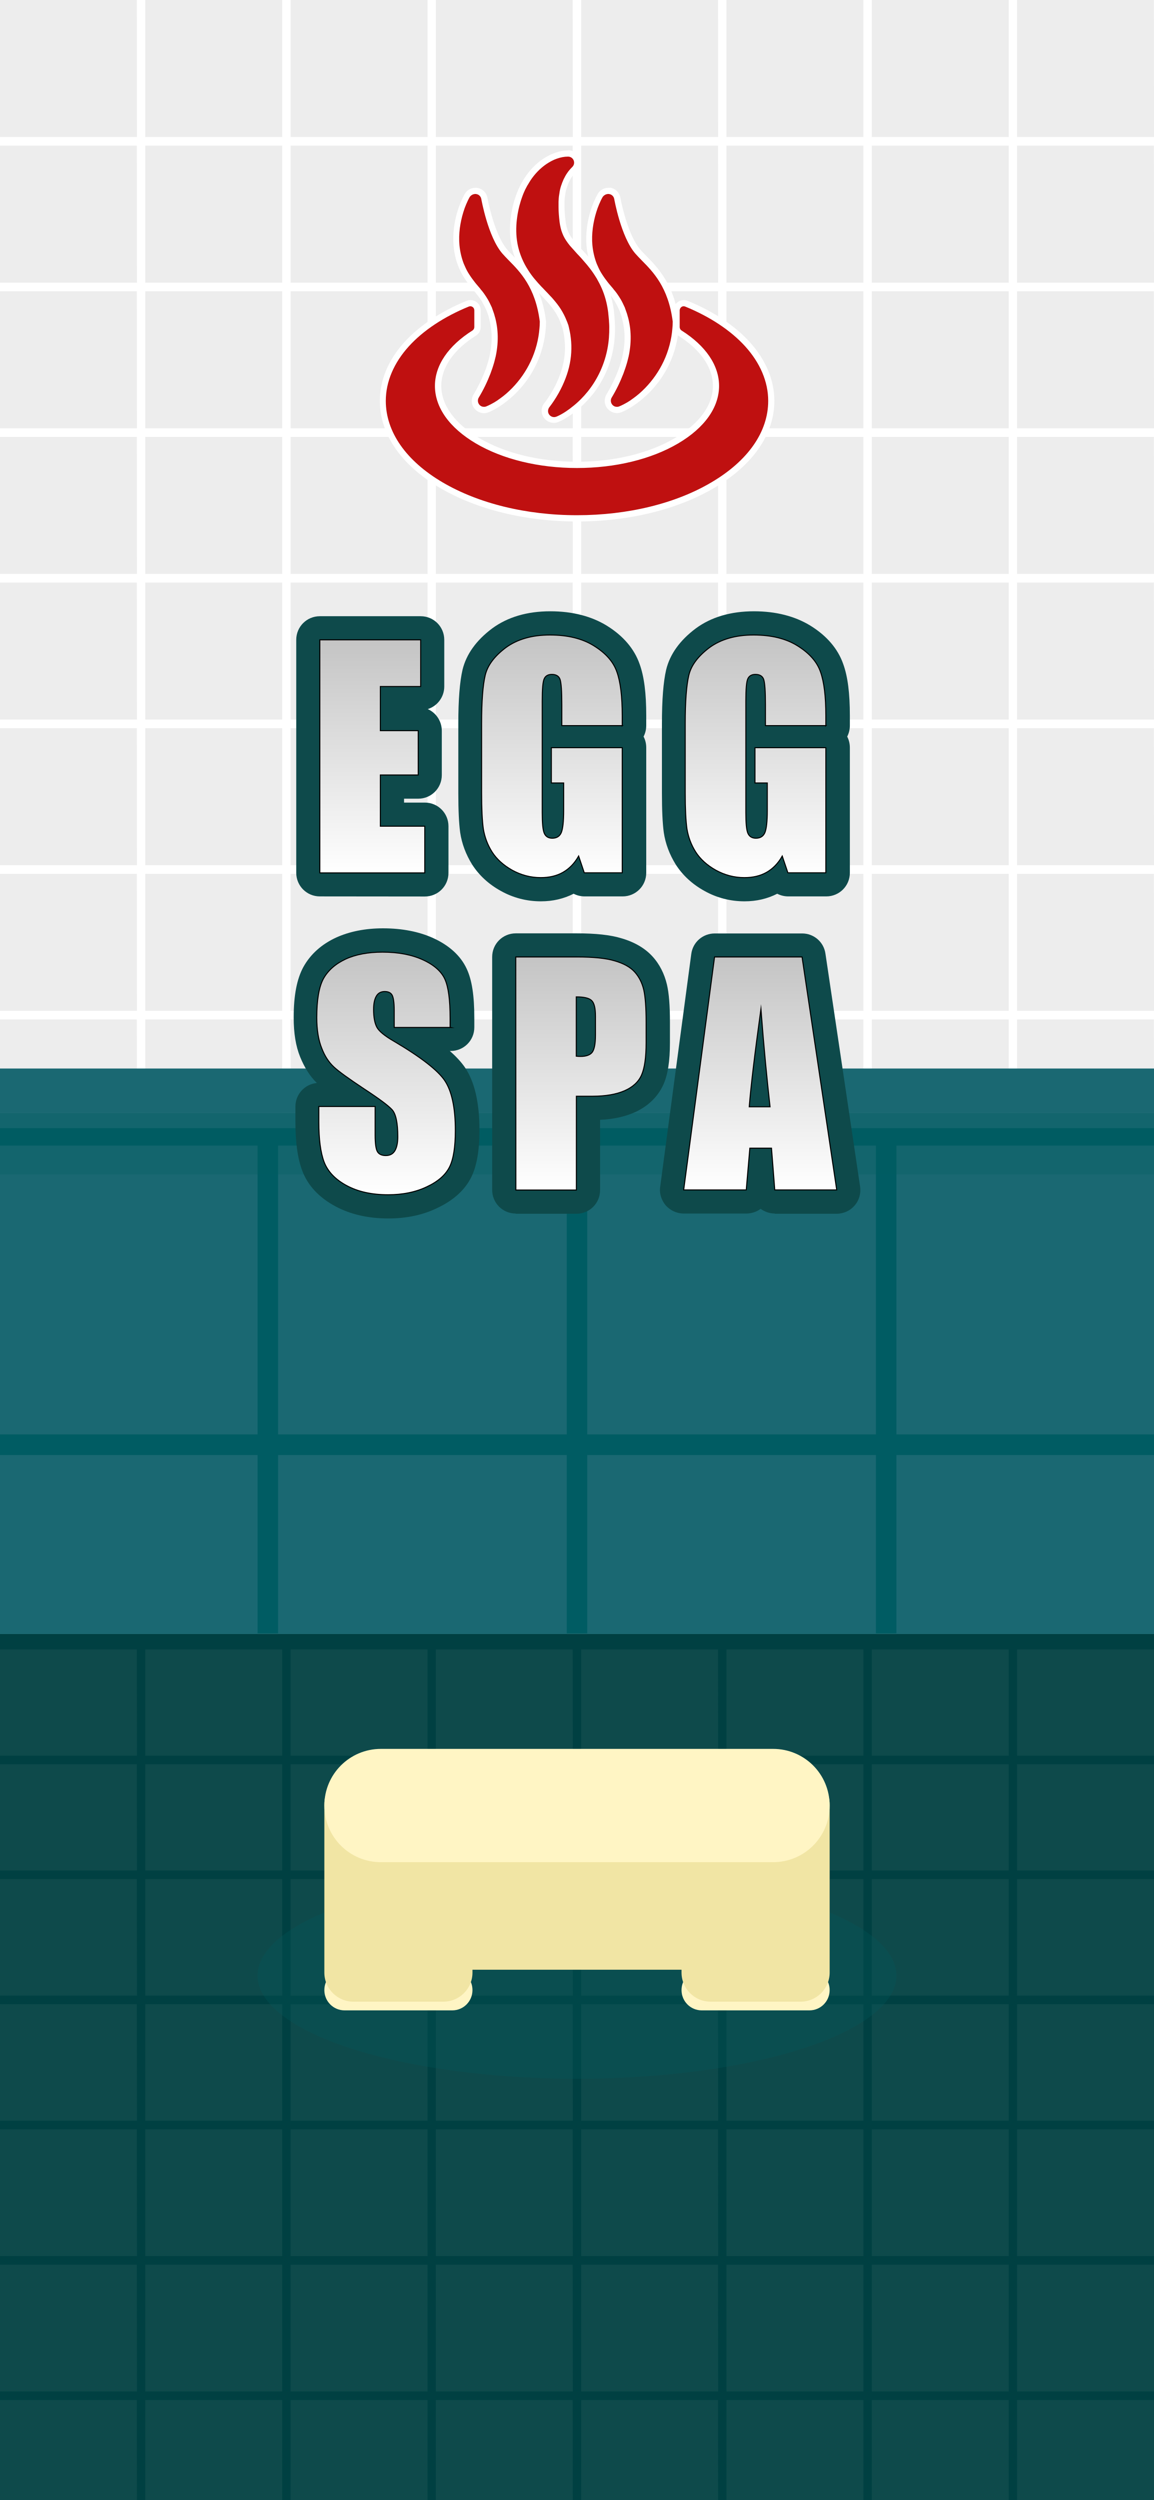 <?xml version="1.0" encoding="utf-8"?>
<!-- Generator: Adobe Illustrator 23.1.0, SVG Export Plug-In . SVG Version: 6.00 Build 0)  -->
<svg version="1.1" id="Layer_1" xmlns="http://www.w3.org/2000/svg" xmlns:xlink="http://www.w3.org/1999/xlink" x="0px" y="0px"
	 viewBox="0 0 1125 2436" style="enable-background:new 0 0 1125 2436;" xml:space="preserve">
<style type="text/css">
	.st0{fill:#FFFFFF;}
	.st1{fill:#EDEDED;}
	.st2{fill:#005C63;}
	.st3{fill:#1A6872;}
	.st4{fill:#004042;}
	.st5{opacity:0.25;fill:#005C63;enable-background:new    ;}
	.st6{fill:#0E4A4B;}
	.st7{fill:#BF1010;}
	.st8{fill:url(#SVGID_1_);stroke:#000000;stroke-miterlimit:10;}
	.st9{fill:url(#SVGID_2_);stroke:#000000;stroke-miterlimit:10;}
	.st10{fill:url(#SVGID_3_);stroke:#000000;stroke-miterlimit:10;}
	.st11{fill:url(#SVGID_4_);stroke:#000000;stroke-miterlimit:10;}
	.st12{fill:url(#SVGID_5_);stroke:#000000;stroke-miterlimit:10;}
	.st13{fill:url(#SVGID_6_);stroke:#000000;stroke-miterlimit:10;}
	.st14{fill:#FFF5C4;}
	.st15{fill-rule:evenodd;clip-rule:evenodd;fill:#F1E5A4;}
</style>
<rect x="-13.7" y="-29.6" class="st0" width="1153.1" height="2495.2"/>
<g>
	<g>
		<path class="st1" d="M133.4,0H0v133.5h133.5L133.4,0L133.4,0z"/>
		<path class="st1" d="M275.1,0H141.6v133.5h133.5V0z"/>
		<path class="st1" d="M416.8,0H283.3v133.5h133.5V0z"/>
		<path class="st1" d="M558.3,0H424.9v133.5h133.5L558.3,0L558.3,0z"/>
		<path class="st1" d="M700,0H566.6v133.5h133.5L700,0L700,0z"/>
		<path class="st1" d="M841.7,0H708.2v133.5h133.5V0z"/>
		<path class="st1" d="M983.4,0H849.9v133.5h133.5V0z"/>
		<path class="st1" d="M1124.9,0H991.5v133.5H1125L1124.9,0L1124.9,0z"/>
	</g>
	<g>
		<path class="st1" d="M133.4,141.9H0v133.5h133.5L133.4,141.9L133.4,141.9z"/>
		<path class="st1" d="M275.1,141.9H141.6v133.5h133.5V141.9z"/>
		<path class="st1" d="M416.8,141.9H283.3v133.5h133.5V141.9z"/>
		<path class="st1" d="M558.3,141.9H424.9v133.5h133.5L558.3,141.9L558.3,141.9z"/>
		<path class="st1" d="M700,141.9H566.6v133.5h133.5L700,141.9L700,141.9z"/>
		<path class="st1" d="M841.7,141.9H708.2v133.5h133.5V141.9z"/>
		<path class="st1" d="M983.4,141.9H849.9v133.5h133.5V141.9z"/>
		<path class="st1" d="M1124.9,141.9H991.5v133.5H1125L1124.9,141.9L1124.9,141.9z"/>
	</g>
	<g>
		<path class="st1" d="M133.4,283.8H0v133.5h133.5L133.4,283.8L133.4,283.8z"/>
		<path class="st1" d="M275.1,283.8H141.6v133.5h133.5V283.8z"/>
		<path class="st1" d="M416.8,283.8H283.3v133.5h133.5V283.8z"/>
		<path class="st1" d="M558.3,283.8H424.9v133.5h133.5L558.3,283.8L558.3,283.8z"/>
		<path class="st1" d="M700,283.8H566.6v133.5h133.5L700,283.8L700,283.8z"/>
		<path class="st1" d="M841.7,283.8H708.2v133.5h133.5V283.8z"/>
		<path class="st1" d="M983.4,283.8H849.9v133.5h133.5V283.8z"/>
		<path class="st1" d="M1124.9,283.8H991.5v133.5H1125L1124.9,283.8L1124.9,283.8z"/>
	</g>
	<g>
		<path class="st1" d="M133.4,425.7H0v133.5h133.5L133.4,425.7L133.4,425.7z"/>
		<path class="st1" d="M275.1,425.7H141.6v133.5h133.5V425.7z"/>
		<path class="st1" d="M416.8,425.7H283.3v133.5h133.5V425.7z"/>
		<path class="st1" d="M558.3,425.7H424.9v133.5h133.5L558.3,425.7L558.3,425.7z"/>
		<path class="st1" d="M700,425.7H566.6v133.5h133.5L700,425.7L700,425.7z"/>
		<path class="st1" d="M841.7,425.7H708.2v133.5h133.5V425.7z"/>
		<path class="st1" d="M983.4,425.7H849.9v133.5h133.5V425.7z"/>
		<path class="st1" d="M1124.9,425.7H991.5v133.5H1125L1124.9,425.7L1124.9,425.7z"/>
	</g>
	<g>
		<path class="st1" d="M133.4,567.6H0v133.5h133.5L133.4,567.6L133.4,567.6z"/>
		<path class="st1" d="M275.1,567.6H141.6v133.5h133.5V567.6z"/>
		<path class="st1" d="M416.8,567.6H283.3v133.5h133.5V567.6z"/>
		<path class="st1" d="M558.3,567.6H424.9v133.5h133.5L558.3,567.6L558.3,567.6z"/>
		<path class="st1" d="M700,567.6H566.6v133.5h133.5L700,567.6L700,567.6z"/>
		<path class="st1" d="M841.7,567.6H708.2v133.5h133.5V567.6z"/>
		<path class="st1" d="M983.4,567.6H849.9v133.5h133.5V567.6z"/>
		<path class="st1" d="M1124.9,567.6H991.5v133.5H1125L1124.9,567.6L1124.9,567.6z"/>
	</g>
	<g>
		<path class="st1" d="M133.4,709.5H0V843h133.5L133.4,709.5L133.4,709.5z"/>
		<path class="st1" d="M275.1,709.5H141.6V843h133.5V709.5z"/>
		<path class="st1" d="M416.8,709.5H283.3V843h133.5V709.5z"/>
		<path class="st1" d="M558.3,709.5H424.9V843h133.5L558.3,709.5L558.3,709.5z"/>
		<path class="st1" d="M700,709.5H566.6V843h133.5L700,709.5L700,709.5z"/>
		<path class="st1" d="M841.7,709.5H708.2V843h133.5V709.5z"/>
		<path class="st1" d="M983.4,709.5H849.9V843h133.5V709.5z"/>
		<path class="st1" d="M1124.9,709.5H991.5V843H1125L1124.9,709.5L1124.9,709.5z"/>
	</g>
	<g>
		<path class="st1" d="M133.4,851.4H0v133.5h133.5L133.4,851.4L133.4,851.4z"/>
		<path class="st1" d="M275.1,851.4H141.6v133.5h133.5V851.4z"/>
		<path class="st1" d="M416.8,851.4H283.3v133.5h133.5V851.4z"/>
		<path class="st1" d="M558.3,851.4H424.9v133.5h133.5L558.3,851.4L558.3,851.4z"/>
		<path class="st1" d="M700,851.4H566.6v133.5h133.5L700,851.4L700,851.4z"/>
		<path class="st1" d="M841.7,851.4H708.2v133.5h133.5V851.4z"/>
		<path class="st1" d="M983.4,851.4H849.9v133.5h133.5V851.4z"/>
		<path class="st1" d="M1124.9,851.4H991.5v133.5H1125L1124.9,851.4L1124.9,851.4z"/>
	</g>
	<g>
		<path class="st1" d="M133.4,993.3H0v133.5h133.5L133.4,993.3L133.4,993.3z"/>
		<path class="st1" d="M275.1,993.3H141.6v133.5h133.5V993.3z"/>
		<path class="st1" d="M416.8,993.3H283.3v133.5h133.5V993.3z"/>
		<path class="st1" d="M558.3,993.3H424.9v133.5h133.5L558.3,993.3L558.3,993.3z"/>
		<path class="st1" d="M700,993.3H566.6v133.5h133.5L700,993.3L700,993.3z"/>
		<path class="st1" d="M841.7,993.3H708.2v133.5h133.5V993.3z"/>
		<path class="st1" d="M983.4,993.3H849.9v133.5h133.5V993.3z"/>
		<path class="st1" d="M1124.9,993.3H991.5v133.5H1125L1124.9,993.3L1124.9,993.3z"/>
	</g>
</g>
<g>
	<path class="st2" d="M1125.7,1084.2H-0.7V1592h1126.4L1125.7,1084.2L1125.7,1084.2z"/>
	<path class="st3" d="M1125.7,1041.1H-0.7v43.1h1126.4L1125.7,1041.1L1125.7,1041.1z"/>
	<path class="st3" d="M1125.7,1084.2H-0.7v15h1126.4L1125.7,1084.2L1125.7,1084.2z"/>
	<path class="st4" d="M1125.7,1592H-0.7v863.5h1126.4L1125.7,1592L1125.7,1592z"/>
	<path class="st3" d="M251.1,1116.2H-0.7v281.4h251.8V1116.2z"/>
	<path class="st3" d="M552.5,1116.2H271.1v281.4h281.4V1116.2z"/>
	<path class="st3" d="M853.9,1116.2H572.5v281.4h281.4V1116.2z"/>
	<path class="st3" d="M1125.7,1116.2H873.9v281.4h251.8L1125.7,1116.2L1125.7,1116.2z"/>
	<path class="st3" d="M251.1,1417.7H-0.7V1592h251.8V1417.7z"/>
	<path class="st3" d="M552.5,1417.7H271.1V1592h281.4V1417.7z"/>
	<path class="st3" d="M853.9,1417.7H572.5V1592h281.4V1417.7z"/>
	<path class="st3" d="M1125.7,1417.7H873.9V1592h251.8L1125.7,1417.7L1125.7,1417.7z"/>
	<path class="st5" d="M1125.7,1084.2H-0.7v60.1h1126.4L1125.7,1084.2L1125.7,1084.2z"/>
</g>
<g>
	<g>
		<path class="st6" d="M133.4,1607.1H0v103.5h133.5L133.4,1607.1L133.4,1607.1z"/>
		<path class="st6" d="M275.1,1607.1H141.6v103.5h133.5V1607.1z"/>
		<path class="st6" d="M416.8,1607.1H283.3v103.5h133.5V1607.1z"/>
		<path class="st6" d="M558.3,1607.1H424.9v103.5h133.5L558.3,1607.1L558.3,1607.1z"/>
		<path class="st6" d="M700,1607.1H566.6v103.5h133.5L700,1607.1L700,1607.1z"/>
		<path class="st6" d="M841.7,1607.1H708.2v103.5h133.5V1607.1z"/>
		<path class="st6" d="M983.4,1607.1H849.9v103.5h133.5V1607.1z"/>
		<path class="st6" d="M1124.9,1607.1H991.5v103.5H1125L1124.9,1607.1L1124.9,1607.1z"/>
	</g>
	<g>
		<path class="st6" d="M133.4,1719H0v103.5h133.5L133.4,1719L133.4,1719z"/>
		<path class="st6" d="M275.1,1719H141.6v103.5h133.5V1719z"/>
		<path class="st6" d="M416.8,1719H283.3v103.5h133.5V1719z"/>
		<path class="st6" d="M558.3,1719H424.9v103.5h133.5L558.3,1719L558.3,1719z"/>
		<path class="st6" d="M700,1719H566.6v103.5h133.5L700,1719L700,1719z"/>
		<path class="st6" d="M841.7,1719H708.2v103.5h133.5V1719z"/>
		<path class="st6" d="M983.4,1719H849.9v103.5h133.5V1719z"/>
		<path class="st6" d="M1124.9,1719H991.5v103.5H1125L1124.9,1719L1124.9,1719z"/>
	</g>
	<g>
		<path class="st6" d="M133.4,1830.9H0v113.5h133.5L133.4,1830.9L133.4,1830.9z"/>
		<path class="st6" d="M275.1,1830.9H141.6v113.5h133.5V1830.9z"/>
		<path class="st6" d="M416.8,1830.9H283.3v113.5h133.5V1830.9z"/>
		<path class="st6" d="M558.3,1830.9H424.9v113.5h133.5L558.3,1830.9L558.3,1830.9z"/>
		<path class="st6" d="M700,1830.9H566.6v113.5h133.5L700,1830.9L700,1830.9z"/>
		<path class="st6" d="M841.7,1830.9H708.2v113.5h133.5V1830.9z"/>
		<path class="st6" d="M983.4,1830.9H849.9v113.5h133.5V1830.9z"/>
		<path class="st6" d="M1124.9,1830.9H991.5v113.5H1125L1124.9,1830.9L1124.9,1830.9z"/>
	</g>
	<g>
		<path class="st6" d="M133.4,1952.8H0v113.5h133.5L133.4,1952.8L133.4,1952.8z"/>
		<path class="st6" d="M275.1,1952.8H141.6v113.5h133.5V1952.8z"/>
		<path class="st6" d="M416.8,1952.8H283.3v113.5h133.5V1952.8z"/>
		<path class="st6" d="M558.3,1952.8H424.9v113.5h133.5L558.3,1952.8L558.3,1952.8z"/>
		<path class="st6" d="M700,1952.8H566.6v113.5h133.5L700,1952.8L700,1952.8z"/>
		<path class="st6" d="M841.7,1952.8H708.2v113.5h133.5V1952.8z"/>
		<path class="st6" d="M983.4,1952.8H849.9v113.5h133.5V1952.8z"/>
		<path class="st6" d="M1124.9,1952.8H991.5v113.5H1125L1124.9,1952.8L1124.9,1952.8z"/>
	</g>
	<g>
		<path class="st6" d="M133.4,2074.7H0v123.5h133.5L133.4,2074.7L133.4,2074.7z"/>
		<path class="st6" d="M275.1,2074.7H141.6v123.5h133.5V2074.7z"/>
		<path class="st6" d="M416.8,2074.7H283.3v123.5h133.5V2074.7z"/>
		<path class="st6" d="M558.3,2074.7H424.9v123.5h133.5L558.3,2074.7L558.3,2074.7z"/>
		<path class="st6" d="M700,2074.7H566.6v123.5h133.5L700,2074.7L700,2074.7z"/>
		<path class="st6" d="M841.7,2074.7H708.2v123.5h133.5V2074.7z"/>
		<path class="st6" d="M983.4,2074.7H849.9v123.5h133.5V2074.7z"/>
		<path class="st6" d="M1124.9,2074.7H991.5v123.5H1125L1124.9,2074.7L1124.9,2074.7z"/>
	</g>
	<g>
		<path class="st6" d="M133.4,2206.6H0v123.5h133.5L133.4,2206.6L133.4,2206.6z"/>
		<path class="st6" d="M275.1,2206.6H141.6v123.5h133.5V2206.6z"/>
		<path class="st6" d="M416.8,2206.6H283.3v123.5h133.5V2206.6z"/>
		<path class="st6" d="M558.3,2206.6H424.9v123.5h133.5L558.3,2206.6L558.3,2206.6z"/>
		<path class="st6" d="M700,2206.6H566.6v123.5h133.5L700,2206.6L700,2206.6z"/>
		<path class="st6" d="M841.7,2206.6H708.2v123.5h133.5V2206.6z"/>
		<path class="st6" d="M983.4,2206.6H849.9v123.5h133.5V2206.6z"/>
		<path class="st6" d="M1124.9,2206.6H991.5v123.5H1125L1124.9,2206.6L1124.9,2206.6z"/>
	</g>
	<g>
		<path class="st6" d="M133.4,2338.5H0V2472h133.5L133.4,2338.5L133.4,2338.5z"/>
		<path class="st6" d="M275.1,2338.5H141.6V2472h133.5V2338.5z"/>
		<path class="st6" d="M416.8,2338.5H283.3V2472h133.5V2338.5z"/>
		<path class="st6" d="M558.3,2338.5H424.9V2472h133.5L558.3,2338.5L558.3,2338.5z"/>
		<path class="st6" d="M700,2338.5H566.6V2472h133.5L700,2338.5L700,2338.5z"/>
		<path class="st6" d="M841.7,2338.5H708.2V2472h133.5V2338.5z"/>
		<path class="st6" d="M983.4,2338.5H849.9V2472h133.5V2338.5z"/>
		<path class="st6" d="M1124.9,2338.5H991.5V2472H1125L1124.9,2338.5L1124.9,2338.5z"/>
	</g>
	<g>
		<path class="st6" d="M133.4,2480.4L133.4,2480.4H0"/>
		<path class="st6" d="M275.1,2480.4H141.6"/>
		<path class="st6" d="M416.8,2480.4H283.3"/>
		<path class="st6" d="M558.3,2480.4L558.3,2480.4H424.9"/>
		<path class="st6" d="M700,2480.4L700,2480.4H566.6"/>
		<path class="st6" d="M841.7,2480.4H708.2"/>
		<path class="st6" d="M983.4,2480.4H849.9"/>
		<path class="st6" d="M1124.9,2480.4L1124.9,2480.4H991.5"/>
	</g>
</g>
<g>
	<g>
		<g>
			<g>
				<path class="st7" d="M562.5,505.1c-49.9,0-97-11.5-132.5-32.4c-36.6-21.6-56.8-50.7-56.8-82c0-19.4,8-38.5,23.2-55.3
					c14.3-15.7,34.8-29.4,59.5-39.5c0.8-0.3,1.7-0.5,2.6-0.5c1.4,0,2.7,0.4,3.9,1.2c1.9,1.3,3.1,3.4,3.1,5.8v16.3
					c0,2.4-1.2,4.6-3.2,5.9C439.5,338.7,427,357,427,375.9c0,19.9,13.6,38.8,38.3,53.4c25.8,15.2,60.4,23.6,97.2,23.6
					s71.3-8.4,97.2-23.6c24.7-14.6,38.3-33.5,38.3-53.4c0-18.9-12.5-37.2-35.2-51.5c-2-1.3-3.2-3.5-3.2-5.9v-16.3
					c0-2.3,1.1-4.5,3.1-5.7c1.1-0.8,2.5-1.2,3.9-1.2c0.9,0,1.8,0.2,2.6,0.5c24.6,10.1,45.2,23.7,59.5,39.5
					c15.2,16.8,23.2,35.9,23.2,55.3c0,31.3-20.2,60.4-56.8,82C659.5,493.5,612.4,505.1,562.5,505.1z"/>
				<path class="st0" d="M666.5,298.4c0.5,0,1,0.1,1.5,0.3c24.2,9.9,44.4,23.3,58.4,38.7c14.7,16.2,22.5,34.6,22.5,53.2
					c0,30.2-19.7,58.4-55.4,79.4c-35,20.7-81.6,32-131,32s-95.9-11.4-131-32c-35.7-21-55.4-49.2-55.4-79.4c0-18.6,7.8-37,22.5-53.2
					c14-15.4,34.2-28.8,58.4-38.7c0.5-0.2,1-0.3,1.5-0.3c0.8,0,1.5,0.2,2.2,0.7c1.1,0.7,1.7,2,1.7,3.3v16.3c0,1.3-0.7,2.6-1.8,3.3
					C437,336.9,424,356,424,376c0,21,14.1,40.8,39.8,56c26.3,15.5,61.4,24,98.7,24s72.4-8.5,98.7-24c25.6-15.1,39.8-35,39.8-56
					c0-20-13-39.1-36.6-54c-1.1-0.7-1.8-2-1.8-3.3v-16.3c0-1.3,0.7-2.5,1.7-3.3C665,298.6,665.7,298.4,666.5,298.4 M666.5,292.4
					c-2,0-3.9,0.6-5.5,1.7c-2.8,1.8-4.4,4.9-4.4,8.2v16.3c0,3.4,1.7,6.6,4.6,8.4c21.8,13.7,33.8,31.1,33.8,48.9
					c0,18.8-13.1,36.8-36.8,50.8c-25.4,15-59.4,23.2-95.6,23.2c-36.3,0-70.3-8.2-95.6-23.2c-23.7-14-36.8-32-36.8-50.8
					c0-17.8,12-35.2,33.8-48.9c2.9-1.8,4.6-5,4.6-8.4v-16.3c0-3.3-1.6-6.4-4.4-8.2c-1.6-1.1-3.6-1.7-5.5-1.7c-1.3,0-2.6,0.2-3.8,0.7
					c-25.1,10.3-46,24.2-60.6,40.2c-15.7,17.3-24,37.1-24,57.3c0,32.4,20.7,62.4,58.3,84.6c36,21.2,83.6,32.9,134,32.9
					c50.5,0,98.1-11.7,134-32.9c37.6-22.2,58.3-52.2,58.3-84.6c0-20.1-8.3-40-24-57.3c-14.6-16.1-35.5-30-60.6-40.2
					C669.1,292.6,667.8,292.4,666.5,292.4L666.5,292.4z"/>
			</g>
			<g>
				<g>
					<path class="st7" d="M539.9,409.3c-2.8,0-5.4-1.3-7.1-3.5c-2.5-3.2-2.5-7.7,0.1-11c3-3.8,5.8-8.1,8.8-13.4
						c2.6-4.6,4.8-9.3,6.5-13.9c3.5-9.3,5.4-18.7,5.5-27.8c0.1-4.4-0.3-8.9-1-13.5c-0.3-2-0.8-4.2-1.4-6.7v-0.2
						c-0.1-0.3-0.1-0.6-0.2-0.8l-0.3-1.3l-0.2-0.5c-0.3-1-0.7-2-1.1-3c-1.5-3.9-3.3-7.5-5.5-11c-2-3.2-4.4-6.3-7.5-9.8
						c-0.7-0.8-1.5-1.7-2.3-2.6c-1-1.1-1.8-2-2.6-2.8c-1.5-1.5-3-3.1-4.6-4.9l-1.3-1.3c-2.3-2.5-4.6-5-6.7-7.5l-0.1-0.1
						c-2-2.4-4.5-5.7-6.9-9.4c-4.7-7.2-8.2-15.6-10.1-23.8c-1.7-7.9-2.2-16.1-1.5-24.4c0.8-7.8,2.1-14.7,4.2-21.3
						c1.3-4.2,2.6-7.5,4-10.6l0.5-1.1c0.1-0.1,0.1-0.2,0.2-0.3l0.6-1.1l1.2-2.3c0.1-0.2,0.2-0.3,0.2-0.4l0.5-0.8
						c0.7-1.3,1.5-2.6,2.4-4c4.4-6.7,10.1-12.6,16.4-16.9c3.5-2.4,7.1-4.2,10.7-5.6c4.4-1.6,8.4-2.4,12.1-2.4h0.5
						c3.7,0.1,6.9,2.3,8.2,5.8c1.3,3.4,0.4,7.3-2.3,9.7c-0.7,0.7-1.5,1.5-2.2,2.4l-0.1,0.2c-0.7,0.8-1.4,1.8-2,2.7
						c-1.2,1.7-2.3,3.6-3.3,5.8c-0.9,1.8-1.6,3.8-2.3,6.1c-0.6,2-1.1,4.1-1.5,6.2v0.1c-0.4,2-0.6,4.2-0.8,6.5l-0.1,1.7v1.7
						c0,0.1,0,0.2,0,0.3c0,0.5,0,1.2,0,2c0,0.4,0,0.8,0,1.2c0,4.2,0.3,8.8,1,13.9c0.6,4.1,1.4,7.7,2.6,10.6c1.1,2.8,2.6,5.4,4.7,8.3
						l0.2,0.2c0.6,0.7,1.1,1.4,1.6,2.1c0.7,0.9,1.4,1.6,2,2.3l0.1,0.1c1.2,1.4,2.6,2.9,4.1,4.6l0.9,1c0.6,0.7,1.2,1.3,1.8,1.9
						c1.4,1.6,2.9,3.1,4.4,4.8c1,1.2,2.1,2.4,3.2,3.7l0.1,0.1c1,1.2,2.1,2.6,3.2,4.1c2,2.6,4.1,5.7,6.3,9.3l0.1,0.1
						c2.2,3.8,4,7.2,5.4,10.5c3,6.9,5.1,14.5,6.2,22.4c0.1,0.8,0.2,1.6,0.3,2.4v0.4c0.1,0.9,0.2,1.9,0.3,2.9c0,0.8,0.1,1.5,0.2,2.2
						c0.1,0.9,0.2,1.9,0.2,2.8c0.3,3.3,0.3,6.8,0.2,10.8c-0.2,7.3-1.2,14.5-2.9,21.5c-3.4,13.8-9.8,26.9-18.6,37.8
						c-4.3,5.4-9.1,10.3-14.3,14.5c-1.3,1.1-2.6,2.1-3.9,3.1c-1.2,0.9-2.6,1.8-4.2,2.9c-3.4,2.2-6.3,3.8-9.2,5.1
						C542.3,409,541.1,409.3,539.9,409.3z"/>
					<path class="st0" d="M553.5,152.6c0.1,0,0.3,0,0.4,0c2.4,0,4.6,1.6,5.4,3.8c0.9,2.3,0.2,4.8-1.5,6.4c-0.8,0.8-1.7,1.7-2.5,2.7
						l-0.1,0.1c-0.8,0.9-1.6,2-2.2,2.9c-1.3,1.8-2.4,3.9-3.6,6.3c-0.9,2-1.7,4.1-2.5,6.5c-0.7,2.2-1.2,4.4-1.5,6.6v0.1
						c-0.4,2.1-0.7,4.3-0.8,6.8l-0.1,1.8v1.7c0,0.1,0,0.1,0,0.2c0,0.7,0,1.4,0,2.2c0,0.4,0,0.8,0,1.2c0,4.3,0.4,9,1,14.3
						c0.6,4.4,1.5,8.2,2.8,11.3c1.2,3.1,2.8,5.9,5.1,9l0.2,0.3c0.5,0.7,1.1,1.4,1.7,2.2c0.8,0.9,1.4,1.7,2.1,2.4l0.1,0.1
						c1.3,1.5,2.7,3,4.2,4.7l0.9,1c0.6,0.6,1.2,1.3,1.8,1.9c1.4,1.5,2.9,3.1,4.3,4.8c1,1.2,2.1,2.4,3.2,3.7c0,0,0,0.1,0.1,0.1
						c1,1.2,2.1,2.6,3.2,4c2,2.6,4,5.5,6.2,9.1c0,0,0,0.1,0.1,0.1c2.1,3.7,3.8,7,5.2,10.2c2.9,6.7,4.9,14,6,21.7
						c0.1,0.8,0.2,1.6,0.3,2.3v0.4c0.1,0.9,0.2,1.9,0.3,2.8c0.1,0.8,0.1,1.5,0.2,2.3c0.1,0.9,0.2,1.7,0.2,2.7
						c0.3,3.2,0.3,6.7,0.2,10.5c-0.2,7.1-1.1,14.1-2.8,20.9c-3.3,13.4-9.5,26-18,36.6c-4.2,5.2-8.8,9.9-13.9,14c-1.3,1-2.5,2-3.8,3
						c-1.2,0.9-2.5,1.7-4,2.8c-3.2,2.1-6,3.6-8.8,4.8c-0.8,0.3-1.6,0.5-2.4,0.5c-1.8,0-3.5-0.8-4.7-2.3c-1.7-2.1-1.6-5.1,0-7.3
						c3.1-4,6-8.3,9.1-13.8c2.7-4.8,4.9-9.6,6.7-14.3c3.7-9.6,5.6-19.3,5.7-28.8c0.1-4.6-0.3-9.3-1-14c-0.3-2.1-0.8-4.3-1.4-6.9
						v-0.1c-0.1-0.4-0.2-0.7-0.3-1.1l-0.3-1.3c0-0.1,0-0.1-0.1-0.2s-0.1-0.3-0.2-0.4c-0.3-1-0.7-2.1-1.2-3.2
						c-1.6-4.1-3.5-7.8-5.8-11.5c-2.1-3.3-4.6-6.5-7.8-10.2c-0.7-0.8-1.5-1.7-2.4-2.6c-1-1.1-1.8-2-2.6-2.8c-1.5-1.5-3-3.1-4.6-4.8
						l-1.3-1.3c-2.3-2.4-4.5-4.9-6.6-7.4c0,0,0,0-0.1-0.1c-1.9-2.3-4.4-5.5-6.6-9.1c-4.5-6.9-7.9-15-9.7-22.9
						c-1.7-7.6-2.1-15.5-1.4-23.5c0.7-7.5,2.1-14.3,4.1-20.7c1.3-4,2.5-7.3,3.9-10.2l0.5-1.1c0-0.1,0.1-0.1,0.1-0.2l0.6-1.1l1.2-2.3
						c0-0.1,0.1-0.2,0.2-0.3l0.5-0.8c0.7-1.2,1.5-2.5,2.3-3.8c4.2-6.4,9.6-12,15.6-16.1c3.3-2.2,6.6-4,10-5.2
						C546.5,153.3,550.1,152.6,553.5,152.6 M553.5,146.6c-4.1,0-8.4,0.8-13.1,2.6c-3.9,1.4-7.7,3.4-11.4,5.9
						c-6.6,4.5-12.6,10.7-17.2,17.7c-1,1.4-1.8,2.9-2.5,4.1l-0.5,0.8c-0.1,0.2-0.2,0.4-0.3,0.5l-1.2,2.3l-0.6,1.2
						c-0.1,0.1-0.1,0.3-0.2,0.4l-0.5,1.1c-1.5,3.1-2.8,6.6-4.2,10.9c-2.1,6.8-3.6,14-4.3,21.9c-0.8,8.7-0.3,17.2,1.5,25.3
						c1.9,8.5,5.6,17.3,10.5,24.8c2.4,3.8,5,7.1,7,9.6l0.1,0.1c2.2,2.6,4.5,5.2,6.8,7.7l1.3,1.3c1.6,1.6,3.2,3.3,4.7,4.9
						c0.7,0.8,1.5,1.6,2.5,2.7c0.9,0.9,1.6,1.7,2.3,2.5c3,3.4,5.3,6.4,7.2,9.4c2.1,3.3,3.8,6.7,5.2,10.4c0,0,0,0,0,0.1
						c0.4,0.9,0.7,1.9,1.1,2.9c0,0.1,0.1,0.3,0.2,0.4l0.3,1v0.1c0.1,0.2,0.1,0.5,0.2,0.7c0,0.1,0,0.1,0.1,0.2c0.6,2.4,1,4.5,1.3,6.4
						c0.7,4.4,1,8.8,1,13c-0.1,8.8-1.9,17.8-5.3,26.8c-1.7,4.4-3.8,9-6.3,13.5c-2.9,5.1-5.6,9.3-8.6,13c-3.4,4.3-3.4,10.3-0.1,14.6
						c2.2,2.9,5.8,4.6,9.4,4.6c1.6,0,3.2-0.3,4.8-1c3.1-1.3,6.1-3,9.6-5.3c1.7-1.1,3.1-2.1,4.3-3c1.4-1,2.7-2.1,4-3.1
						c5.4-4.4,10.3-9.4,14.8-14.9c9.1-11.3,15.7-24.8,19.2-39c1.7-7.2,2.7-14.6,2.9-22.1c0.1-4,0-7.6-0.2-11.1
						c-0.1-1-0.2-1.9-0.2-2.8v-0.1c-0.1-0.7-0.1-1.3-0.2-2c-0.1-1.1-0.2-2.1-0.3-3.1v-0.4c-0.1-0.7-0.2-1.6-0.3-2.5
						c-1.1-8.2-3.3-15.9-6.4-23.2c-1.4-3.4-3.3-7-5.5-10.8c0-0.1-0.1-0.1-0.1-0.2c-2.3-3.7-4.4-6.9-6.5-9.6c-1.2-1.5-2.3-3-3.3-4.2
						c0,0-0.1-0.1-0.1-0.2c-1.1-1.3-2.2-2.6-3.3-3.8c-1.5-1.7-3-3.3-4.4-4.9l-0.1-0.1c-0.6-0.6-1.1-1.2-1.7-1.8l-0.9-1
						c-1.5-1.6-2.9-3.1-4.1-4.5c0-0.1-0.1-0.1-0.2-0.2c-0.6-0.6-1.2-1.3-1.9-2.2c-0.5-0.7-1.1-1.3-1.6-2l0,0l-0.2-0.2
						c-2-2.7-3.3-5-4.3-7.5c-1.1-2.7-1.9-6-2.4-9.9c-0.6-5-0.9-9.5-1-13.6c0-0.4,0-0.8,0-1.2c0-0.7,0-1.3,0-1.8c0-0.1,0-0.3,0-0.4
						v-1.6l0.1-1.6c0.1-2.2,0.4-4.2,0.7-6.1v-0.2c0.3-2,0.8-3.9,1.4-5.8c0.7-2.1,1.4-4,2.2-5.7c1-2.1,2-3.9,3.1-5.4
						c0.6-0.9,1.2-1.7,1.9-2.5c0.1-0.1,0.1-0.1,0.2-0.2c0.7-0.8,1.3-1.5,2-2.1c3.6-3.3,4.9-8.4,3.1-13c-1.7-4.6-6-7.6-10.9-7.7
						C553.8,146.6,553.7,146.6,553.5,146.6L553.5,146.6z"/>
				</g>
				<g>
					<path class="st7" d="M471.9,399.5c-2.6,0-5.1-1.1-6.8-3.1c-2.5-2.9-2.8-7.1-0.9-10.4c4.4-7.3,8.2-15,11.2-22.9
						c1.4-3.6,2.7-7.4,3.7-11.2c0.4-1.6,0.9-3.5,1.3-5.4v-0.1c0.4-1.7,0.7-3.4,1-5.4c1.1-7,1.2-14,0.4-20.6c-0.4-3.2-1-6.4-1.8-9.8
						l-0.2-0.8c-0.1-0.5-0.3-1-0.4-1.4l-0.4-1.5l-0.4-1.2c-0.4-1.4-1-2.8-1.5-4.3l-0.1-0.3c-1.6-3.5-2.9-6.1-4.2-8.3l-0.1-0.1
						c-0.3-0.6-0.7-1.2-1-1.7l-0.4-0.6c-0.3-0.4-0.5-0.8-0.8-1.1l-0.2-0.2c-0.8-1.1-1.6-2.2-2.4-3.3l-0.7-0.9
						c-0.3-0.4-0.6-0.8-1-1.2c-0.3-0.4-0.5-0.7-0.8-1c-0.4-0.5-0.8-1-1.2-1.5l-2.1-2.6c-0.9-1.1-1.8-2.2-2.6-3.2
						c-1.1-1.4-2-2.6-2.8-3.8c-0.8-1.2-1.8-2.6-2.7-4.2c-0.8-1.4-1.6-2.9-2.4-4.4c-0.9-1.8-1.6-3.5-2.1-4.7c-2.3-6-3.8-12.3-4.4-19
						c-0.5-5.6-0.4-11.2,0.4-17.3c0.7-5.4,1.9-10.8,3.5-16c0.9-2.8,1.8-5.3,2.8-7.8c1.2-2.9,2.4-5.4,3.7-7.8
						c1.6-2.8,4.5-4.5,7.8-4.5c0.5,0,1,0,1.5,0.1c3.7,0.6,6.6,3.6,7.3,7.3c0.1,0.4,6.4,36.1,19.8,51.6c1.8,2,3.9,4.2,6.2,6.5
						c11.3,11.4,26.7,27,31.1,61.2c0.1,0.4,0.1,0.8,0.1,1.2c0,2.1-0.1,4.1-0.3,6c-0.9,11.4-3.9,22.9-8.8,33.3
						c-4.6,9.9-10.9,19-18.7,26.9c-3.8,3.9-7.9,7.4-12.1,10.5c-1,0.7-2,1.4-3.2,2.2c-1.2,0.8-2.3,1.5-3.3,2.1
						c-1.1,0.7-2.3,1.3-3.7,2.1c-1.4,0.7-2.7,1.3-4,1.9C474.1,399.3,473,399.5,471.9,399.5z"/>
					<path class="st0" d="M463.4,189c0.3,0,0.7,0,1,0.1c2.5,0.4,4.4,2.4,4.8,4.8c0.1,0.4,6.5,36.9,20.5,53.1c1.8,2.1,4,4.3,6.3,6.7
						c11,11.1,26,26.2,30.2,59.5c0,0.3,0.1,0.5,0,0.8c0,2-0.1,3.9-0.3,5.8c-0.8,11-3.8,22.2-8.5,32.2c-4.5,9.6-10.6,18.4-18.1,26.1
						c-3.7,3.8-7.6,7.2-11.7,10.1c-1,0.7-2,1.4-3.1,2.2c-1.1,0.7-2.2,1.4-3.2,2h-0.1c-1,0.6-2.1,1.2-3.5,1.9
						c-1.3,0.7-2.5,1.2-3.7,1.7c-0.7,0.3-1.5,0.4-2.2,0.4c-1.7,0-3.3-0.7-4.5-2.1c-1.6-1.9-1.9-4.7-0.6-6.9
						c4.5-7.4,8.3-15.3,11.4-23.3c1.4-3.7,2.7-7.6,3.8-11.5c0.4-1.6,0.9-3.6,1.4-5.6v-0.1c0.4-1.7,0.7-3.5,1-5.6
						c1.1-7.3,1.2-14.5,0.4-21.4c-0.4-3.3-1-6.6-1.9-10.2c-0.1-0.3-0.2-0.6-0.3-0.9c-0.1-0.5-0.3-1-0.4-1.5l-0.4-1.4l-0.4-1.2
						c-0.5-1.5-1-2.9-1.6-4.5l-0.1-0.4c-1.7-3.7-3-6.4-4.4-8.7c0,0,0-0.1-0.1-0.1c-0.4-0.6-0.8-1.3-1.1-1.8l-0.4-0.6
						c-0.3-0.4-0.5-0.8-0.8-1.2l-0.2-0.3c-0.8-1.2-1.6-2.3-2.5-3.4c-0.2-0.3-0.4-0.6-0.7-0.8c-0.3-0.4-0.7-0.8-1-1.3
						c-0.3-0.4-0.6-0.7-0.8-1c-0.4-0.5-0.8-0.9-1.2-1.4l-2.2-2.6c-0.9-1.1-1.7-2.1-2.5-3.2c-1-1.3-1.9-2.5-2.7-3.7
						c-0.8-1.2-1.7-2.5-2.6-4c-0.8-1.3-1.6-2.8-2.3-4.3c-0.8-1.7-1.5-3.3-2-4.5c-2.2-5.7-3.6-11.8-4.2-18.1
						c-0.5-5.4-0.3-10.8,0.4-16.6c0.7-5.2,1.8-10.4,3.4-15.5c0.8-2.7,1.7-5.1,2.7-7.5c1.2-2.8,2.3-5.2,3.6-7.4
						C459.3,190.1,461.3,189,463.4,189 M463.4,183c-4.3,0-8.3,2.3-10.4,6.1c-1.4,2.5-2.6,5-3.9,8.1c-1,2.5-2,5.1-2.9,8
						c-1.7,5.4-2.9,10.9-3.6,16.5c-0.8,6.3-0.9,12.1-0.4,17.9c0.6,6.9,2.1,13.6,4.6,19.8c0.6,1.4,1.3,3.2,2.2,5
						c0.8,1.6,1.6,3.2,2.5,4.6c0.9,1.6,2,3.1,2.8,4.3c0.9,1.3,1.8,2.6,2.9,4c0.8,1.1,1.7,2.2,2.6,3.3l2.2,2.6c0.4,0.5,0.8,1,1.2,1.5
						l0.1,0.1c0.2,0.3,0.5,0.5,0.7,0.9l0,0c0.3,0.4,0.6,0.8,0.9,1.1l0,0v0.1c0.2,0.3,0.4,0.5,0.7,0.8c0.8,1,1.5,2,2.3,3.1l0.2,0.3
						c0.2,0.3,0.4,0.6,0.6,0.9l0.1,0.1l0.4,0.6c0.3,0.4,0.6,1,0.9,1.5l0.1,0.2c1.2,2.1,2.4,4.5,4,7.9l0.1,0.2
						c0.5,1.5,1.1,2.9,1.5,4.2l0.4,1.2c0.1,0.3,0.4,1.4,0.4,1.5c0.1,0.3,0.2,0.8,0.3,1.2c0.1,0.3,0.2,0.6,0.2,0.9
						c0.8,3.3,1.4,6.3,1.7,9.3c0.8,6.4,0.6,13.1-0.4,19.8c-0.3,1.9-0.6,3.6-0.9,5.2v0.2c-0.4,1.8-0.8,3.6-1.3,5.2
						c-1,3.7-2.2,7.4-3.6,10.9c-3,7.7-6.7,15.2-11,22.4c-2.6,4.4-2.2,10,1.2,13.9c2.3,2.6,5.6,4.2,9,4.2c1.5,0,3-0.3,4.5-0.9
						c1.4-0.6,2.8-1.2,4.3-2c1.4-0.7,2.6-1.4,3.8-2.1l0,0c1.1-0.7,2.3-1.4,3.5-2.2c1.2-0.8,2.3-1.6,3.3-2.3
						c4.3-3.1,8.5-6.8,12.5-10.8c8-8.2,14.5-17.5,19.3-27.8c5-10.7,8.1-22.5,9-34.3c0.2-1.9,0.3-4,0.3-6.2c0-0.6,0-1.1-0.1-1.7
						c-4.5-35.3-21-51.9-31.9-62.9c-2.2-2.3-4.4-4.4-6-6.4c-10.6-12.4-17.4-40.4-19.1-50.2c-0.9-4.9-4.7-8.8-9.7-9.7
						C464.7,183,464.1,183,463.4,183L463.4,183z"/>
				</g>
				<g>
					<path class="st7" d="M601.5,399.5c-2.6,0-5.1-1.1-6.8-3.1c-2.5-2.9-2.8-7.1-0.9-10.4c4.4-7.3,8.2-15,11.2-22.9
						c1.4-3.6,2.7-7.4,3.7-11.2c0.4-1.5,0.9-3.5,1.3-5.4v-0.1c0.4-1.7,0.7-3.5,1-5.4c1.1-7,1.2-14,0.4-20.6c-0.4-3.2-1-6.4-1.8-9.8
						l-0.3-0.9c-0.1-0.5-0.2-0.9-0.4-1.3c0-0.1-0.4-1.5-0.4-1.5l-0.4-1.2c-0.4-1.4-1-2.8-1.5-4.3l-0.1-0.3c-1.6-3.6-2.9-6.1-4.2-8.3
						l-0.1-0.1c-0.3-0.6-0.7-1.2-1-1.7l-0.4-0.6c-0.3-0.4-0.5-0.8-0.8-1.1l-0.2-0.2c-0.8-1.1-1.6-2.2-2.4-3.3l-0.7-0.9
						c-0.3-0.4-0.6-0.8-1-1.2c-0.3-0.3-0.5-0.6-0.8-0.9c-0.4-0.5-0.8-1-1.2-1.5l-2.1-2.6c-0.9-1.1-1.8-2.2-2.6-3.2
						c-1-1.4-2-2.6-2.8-3.8c-0.8-1.3-1.8-2.6-2.7-4.2c-0.8-1.4-1.6-2.9-2.4-4.4c-0.9-1.8-1.6-3.5-2.1-4.7c-2.3-6-3.8-12.3-4.4-19
						c-0.5-5.6-0.4-11.2,0.4-17.3c0.7-5.4,1.9-10.7,3.5-16c0.9-2.8,1.8-5.3,2.8-7.8c1.2-2.9,2.4-5.4,3.7-7.8
						c1.6-2.8,4.5-4.5,7.8-4.5c0.5,0,1,0,1.5,0.1c3.7,0.6,6.6,3.6,7.3,7.3c0.1,0.4,6.4,36.1,19.8,51.6c1.8,2,3.9,4.2,6.2,6.5
						c11.3,11.4,26.7,27,31.1,61.2c0.1,0.4,0.1,0.8,0.1,1.3c0,2.1-0.1,4.1-0.3,6c-0.9,11.4-3.9,22.9-8.8,33.3
						c-4.6,9.9-10.9,19-18.7,26.9c-3.8,3.9-7.9,7.4-12.1,10.5c-1,0.7-2,1.4-3.2,2.2c-1.2,0.8-2.3,1.5-3.4,2.1
						c-1.1,0.7-2.3,1.3-3.7,2.1c-1.4,0.7-2.7,1.3-4,1.9C603.7,399.3,602.6,399.5,601.5,399.5z"/>
					<path class="st0" d="M593,189c0.3,0,0.7,0,1,0.1c2.5,0.4,4.4,2.4,4.8,4.8c0.1,0.4,6.5,36.9,20.5,53.1c1.8,2.1,4,4.3,6.3,6.7
						c11,11.1,26,26.2,30.2,59.5c0,0.3,0.1,0.5,0,0.8c0,2-0.1,3.9-0.3,5.8c-0.8,11-3.8,22.2-8.5,32.2c-4.5,9.6-10.6,18.4-18.1,26.1
						c-3.7,3.8-7.6,7.2-11.7,10.1c-1,0.7-2,1.4-3.1,2.2c-1.1,0.7-2.2,1.4-3.2,2h-0.1c-1,0.6-2.1,1.2-3.5,1.9
						c-1.3,0.7-2.5,1.2-3.7,1.7c-0.7,0.3-1.5,0.4-2.2,0.4c-1.7,0-3.3-0.7-4.5-2.1c-1.6-1.9-1.9-4.7-0.6-6.9
						c4.5-7.4,8.3-15.3,11.4-23.3c1.4-3.7,2.7-7.6,3.8-11.5c0.4-1.6,0.9-3.6,1.4-5.6v-0.1c0.4-1.7,0.7-3.5,1-5.6
						c1.1-7.3,1.2-14.5,0.4-21.4c-0.4-3.3-1-6.6-1.9-10.2c-0.1-0.3-0.2-0.6-0.3-0.9c-0.1-0.5-0.3-1-0.4-1.5l-0.4-1.4l-0.4-1.2
						c-0.5-1.5-1-2.9-1.6-4.5l-0.1-0.4c-1.7-3.7-3-6.4-4.4-8.7c0,0,0-0.1-0.1-0.1c-0.4-0.6-0.8-1.3-1.1-1.8l-0.4-0.6
						c-0.3-0.4-0.5-0.8-0.8-1.2l-0.2-0.3c-0.8-1.2-1.6-2.3-2.5-3.4c-0.2-0.3-0.4-0.6-0.7-0.8c-0.3-0.4-0.7-0.8-1-1.3
						c-0.3-0.4-0.6-0.7-0.8-1c-0.4-0.5-0.8-0.9-1.2-1.4l-2.2-2.6c-0.9-1.1-1.7-2.1-2.5-3.2c-1-1.3-1.9-2.5-2.7-3.7s-1.7-2.5-2.6-4
						c-0.8-1.3-1.6-2.8-2.3-4.3c-0.8-1.7-1.5-3.3-2-4.5c-2.2-5.7-3.6-11.8-4.2-18.1c-0.5-5.4-0.3-10.8,0.4-16.6
						c0.7-5.2,1.8-10.4,3.4-15.5c0.8-2.7,1.7-5.1,2.7-7.5c1.2-2.8,2.3-5.2,3.6-7.4C588.9,190.1,590.9,189,593,189 M593,183
						c-4.3,0-8.3,2.3-10.4,6.1c-1.4,2.5-2.6,5-3.9,8.1c-1,2.5-2,5.1-2.9,8c-1.7,5.4-2.9,10.9-3.6,16.5c-0.8,6.3-0.9,12.1-0.4,17.9
						c0.6,6.9,2.1,13.6,4.6,19.8c0.6,1.4,1.3,3.2,2.2,5c0.8,1.6,1.6,3.2,2.5,4.6c1,1.6,2,3.1,2.8,4.3c0.9,1.3,1.8,2.6,2.9,4
						c0.8,1,1.7,2.2,2.6,3.3l2.2,2.6c0.4,0.5,0.8,1,1.2,1.5l0.1,0.1c0.2,0.3,0.5,0.6,0.7,0.9l0,0c0.3,0.4,0.6,0.8,0.9,1.1
						c0.3,0.3,0.5,0.6,0.7,0.9c0.8,1,1.5,2,2.3,3.1l0.2,0.3c0.2,0.3,0.4,0.6,0.6,0.9l0.1,0.1l0.4,0.6c0.3,0.4,0.6,1,0.9,1.5l0.1,0.2
						c1.2,2,2.4,4.5,4,7.9l0.1,0.2c0.5,1.5,1.1,2.9,1.5,4.2l0.4,1.2c0.1,0.3,0.4,1.4,0.4,1.5c0.1,0.3,0.2,0.8,0.3,1.2
						c0.1,0.3,0.2,0.6,0.2,0.9c0.8,3.3,1.4,6.3,1.7,9.3c0.8,6.4,0.6,13.1-0.4,19.8c-0.3,1.9-0.6,3.6-0.9,5.1c0,0.1,0,0.1,0,0.2
						c-0.4,1.8-0.8,3.6-1.3,5.2c-1,3.7-2.2,7.4-3.6,10.9c-3,7.7-6.7,15.2-11,22.4c-2.6,4.4-2.2,10,1.2,13.9c2.3,2.6,5.6,4.2,9,4.2
						c1.5,0,3-0.3,4.5-0.9c1.4-0.6,2.8-1.2,4.3-2c1.4-0.7,2.7-1.4,3.8-2.1l0,0c1.1-0.6,2.3-1.4,3.5-2.2c1.2-0.8,2.3-1.6,3.3-2.3
						c4.3-3.1,8.5-6.8,12.5-10.8c8-8.2,14.5-17.5,19.3-27.8c5-10.7,8.1-22.5,9-34.3c0.2-1.9,0.3-4,0.3-6.2c0-0.6,0-1.1-0.1-1.7
						c-4.5-35.3-21-51.9-31.9-63c-2.2-2.3-4.4-4.4-6-6.4c-10.6-12.4-17.4-40.4-19.1-50.2c-0.9-4.9-4.7-8.8-9.7-9.7
						C594.3,183,593.6,183,593,183L593,183z"/>
				</g>
			</g>
		</g>
	</g>
</g>
<g>
	<g>
		<path class="st6" d="M311.8,873.4c-12.8,0-23-10.3-23-23v-227c0-12.8,10.3-23,23-23h98.3c12.8,0,23,10.3,23,23v45.5
			c0,10.3-6.8,19.1-16.1,22c8,3.5,13.7,11.7,13.7,21.1v43.2c0,12.8-10.3,23-23,23h-13.8v3.8h20.3c12.8,0,23,10.3,23,23v45.5
			c0,12.8-10.3,23-23,23L311.8,873.4L311.8,873.4z"/>
		<path class="st6" d="M527.3,878.2c-13.8,0-27-3.4-39-10.1c-12-6.6-21.4-15.4-28-25.7c-6.1-9.8-10.1-20.4-11.7-31.3
			c-1.2-8.9-1.8-21.5-1.8-38.4v-67.5c0-23.7,1.4-40.9,4.1-52.6c3.7-15.2,13.4-28.7,28.9-40.3c15.1-11.1,34.1-16.7,56.7-16.7
			c21.5,0,40.1,4.8,55.2,14.1c15.8,9.8,26.6,22.4,31.8,37.2c4.5,12.4,6.5,28.7,6.5,50.2v9.8c0,3.8-0.9,7.5-2.6,10.8
			c1.7,3.2,2.6,6.9,2.6,10.8v121.9c0,12.8-10.3,23-23,23h-37c-3.8,0-7.5-0.9-10.8-2.6C549.6,875.7,538.9,878.2,527.3,878.2z"/>
		<path class="st6" d="M725.8,878.2c-13.8,0-27-3.4-39-10.1c-12-6.6-21.4-15.4-28-25.7c-6.1-9.8-10.1-20.4-11.7-31.3
			c-1.2-8.9-1.8-21.5-1.8-38.4v-67.5c0-23.7,1.4-40.9,4.1-52.6c3.7-15.2,13.4-28.7,28.9-40.3c15.1-11.1,34.1-16.7,56.7-16.7
			c21.5,0,40.1,4.8,55.2,14.1c15.8,9.8,26.6,22.4,31.8,37.2c4.5,12.4,6.5,28.7,6.5,50.2v9.8c0,3.8-0.9,7.5-2.6,10.8
			c1.7,3.2,2.6,6.9,2.6,10.8v121.9c0,12.8-10.3,23-23,23h-37c-3.8,0-7.5-0.9-10.8-2.6C748.1,875.7,737.5,878.2,725.8,878.2z"/>
		<path class="st6" d="M378.5,1187.2c-19.5,0-36.9-4-51.3-11.7c-16.1-8.6-27.2-20.4-32.6-35c-4.5-12-6.6-27.5-6.6-47.5v-14.9
			c0-12,9.2-21.8,20.9-22.9c-6.8-6.6-12.1-15.1-16.3-25.4c-4.3-10.6-6.3-23.2-6.3-38.4c0-21.5,3.1-37.6,9.5-49.3
			c6.9-12.4,17.7-22.1,32.1-28.7c12.9-5.8,28.1-8.9,45.5-8.9c18.6,0,35,3.2,48.9,9.5c15.8,7.2,26.9,17.4,32.7,30
			c5.1,10.9,7.4,26.1,7.4,48.1v8.9c0,12.8-10.3,23-23,23h-0.9c6.3,5.5,11.1,10.8,14.6,15.8c9.5,14,14.3,34.1,14.3,61.3
			c0,20-2.6,35-8,45.9c-6.1,12.3-17.1,22.4-32.7,29.8C412.5,1183.8,396.4,1187.2,378.5,1187.2z"/>
		<path class="st6" d="M502.8,1182.4c-12.8,0-23-10.3-23-23v-227c0-12.8,10.3-23,23-23h59.5c18.4,0,32.7,1.5,43.5,4.8
			c12.8,3.7,22.9,9.7,30.1,17.5c7.1,7.7,11.8,17.1,14.3,27.7c2,8.6,2.9,20.4,2.9,36.6v19.8c0,18.1-2,31.3-6.5,41.2
			c-5.4,11.8-15.1,21.1-28.1,26.9c-9.4,4.1-20.4,6.6-33.5,7.2v68.5c0,12.8-10.3,23-23,23h-59.2V1182.4z"/>
		<path class="st6" d="M755.5,1182.4c-5.2,0-10-1.7-14-4.6c-3.8,2.9-8.8,4.6-14,4.6h-61c-6.6,0-12.9-2.9-17.4-7.8
			c-4.3-5.1-6.5-11.7-5.5-18.3l30.3-226.8c1.5-11.5,11.2-20,22.9-20H782c11.4,0,21.1,8.3,22.7,19.7l33.8,227
			c0.9,6.6-0.9,13.4-5.4,18.4c-4.3,5.1-10.8,8-17.5,8h-60.2V1182.4z"/>
	</g>
	<g>
		
			<linearGradient id="SVGID_1_" gradientUnits="userSpaceOnUse" x1="538.258" y1="1580.864" x2="538.258" y2="1817.351" gradientTransform="matrix(1 0 0 -1 0 2436)">
			<stop  offset="0" style="stop-color:#FFFFFF"/>
			<stop  offset="1" style="stop-color:#C4C4C4"/>
		</linearGradient>
		<path class="st8" d="M606.7,707h-59v-20.6c0-13.1-0.6-21.1-1.7-24.4c-1.1-3.2-3.8-4.9-8-4.9c-3.7,0-6.1,1.4-7.4,4.1
			c-1.4,2.8-2,10-2,21.7v108.9c0,10.1,0.6,16.9,2,20.1c1.4,3.2,4,4.8,7.8,4.8c4.3,0,7.2-1.8,8.8-5.5c1.5-3.7,2.3-10.8,2.3-21.4
			v-26.9h-12v-34.4h69.1v121.9h-37l-5.5-16.3c-4,7.1-9.1,12.3-15.2,15.8c-6.1,3.5-13.4,5.2-21.7,5.2c-10,0-19.2-2.5-27.8-7.2
			c-8.6-4.8-15.2-10.8-19.7-17.8c-4.5-7.1-7.2-14.6-8.5-22.4c-1.1-7.8-1.7-19.5-1.7-35.2v-67.3c0-21.7,1.2-37.5,3.5-47.2
			c2.3-9.8,9.1-18.7,20.1-27c11.1-8.1,25.4-12.3,43-12.3c17.4,0,31.7,3.5,43,10.6c11.4,7.1,18.9,15.5,22.3,25.4
			c3.5,9.8,5.2,24,5.2,42.6v9.8L606.7,707L606.7,707z"/>
		
			<linearGradient id="SVGID_2_" gradientUnits="userSpaceOnUse" x1="736.79" y1="1580.864" x2="736.79" y2="1817.351" gradientTransform="matrix(1 0 0 -1 0 2436)">
			<stop  offset="0" style="stop-color:#FFFFFF"/>
			<stop  offset="1" style="stop-color:#C4C4C4"/>
		</linearGradient>
		<path class="st9" d="M805.2,707h-59v-20.6c0-13.1-0.6-21.1-1.7-24.4c-1.1-3.2-3.8-4.9-8-4.9c-3.7,0-6.1,1.4-7.4,4.1
			c-1.4,2.8-2,10-2,21.7v108.9c0,10.1,0.6,16.9,2,20.1c1.4,3.2,4,4.8,7.8,4.8c4.3,0,7.2-1.8,8.8-5.5c1.5-3.7,2.3-10.8,2.3-21.4
			v-26.9h-12v-34.4h69.1v121.9h-37l-5.5-16.3c-4,7.1-9.1,12.3-15.2,15.8c-6.1,3.5-13.4,5.2-21.7,5.2c-10,0-19.2-2.5-27.8-7.2
			c-8.6-4.8-15.2-10.8-19.7-17.8c-4.5-7.1-7.2-14.6-8.5-22.4c-1.1-7.8-1.7-19.5-1.7-35.2v-67.3c0-21.7,1.2-37.5,3.5-47.2
			c2.3-9.8,9.1-18.7,20.1-27c11.1-8.1,25.4-12.3,43-12.3c17.4,0,31.7,3.5,43,10.6c11.4,7.1,18.9,15.5,22.3,25.4
			c3.5,9.8,5.2,24,5.2,42.6v9.8L805.2,707L805.2,707z"/>
		
			<linearGradient id="SVGID_3_" gradientUnits="userSpaceOnUse" x1="376.605" y1="1271.85" x2="376.605" y2="1508.182" gradientTransform="matrix(1 0 0 -1 0 2436)">
			<stop  offset="0" style="stop-color:#FFFFFF"/>
			<stop  offset="1" style="stop-color:#C4C4C4"/>
		</linearGradient>
		<path class="st10" d="M439.2,1001.1h-54.9v-16.7c0-7.8-0.8-12.9-2.2-15.1c-1.4-2.2-3.7-3.2-7.1-3.2c-3.5,0-6.3,1.4-8,4.3
			c-1.8,2.9-2.8,7.2-2.8,13.2c0,7.5,1.1,13.2,3.1,17.1s7.5,8.5,16.7,13.8c26.3,15.5,42.9,28.4,49.6,38.4s10.3,26.1,10.3,48.4
			c0,16.1-1.8,28.1-5.7,35.8s-11.1,14.1-22,19.2c-10.9,5.2-23.5,7.8-37.8,7.8c-15.8,0-29.3-2.9-40.4-8.9c-11.2-6-18.4-13.7-22-22.9
			c-3.5-9.2-5.2-22.4-5.2-39.3v-14.9h54.9v27.7c0,8.5,0.8,14,2.3,16.4c1.5,2.5,4.3,3.7,8.1,3.7c4,0,6.9-1.5,8.8-4.6
			s2.9-7.7,2.9-13.7c0-13.4-1.8-22.1-5.5-26.3c-3.7-4.1-12.9-10.9-27.7-20.6c-14.6-9.7-24.4-16.7-29.2-21.2
			c-4.8-4.5-8.8-10.4-11.8-18.3c-3.1-7.7-4.8-17.7-4.8-29.7c0-17.4,2.2-30.1,6.6-38.1c4.5-8,11.7-14.3,21.5-18.9
			c9.8-4.5,21.8-6.8,36-6.8c15.4,0,28.4,2.5,39.2,7.4c10.8,4.9,18,11.2,21.5,18.7s5.2,20.3,5.2,38.4v8.8L439.2,1001.1L439.2,1001.1z
			"/>
		
			<linearGradient id="SVGID_4_" gradientUnits="userSpaceOnUse" x1="566.378" y1="1276.459" x2="566.378" y2="1503.572" gradientTransform="matrix(1 0 0 -1 0 2436)">
			<stop  offset="0" style="stop-color:#FFFFFF"/>
			<stop  offset="1" style="stop-color:#C4C4C4"/>
		</linearGradient>
		<path class="st11" d="M502.8,932.4h59.5c16.1,0,28.4,1.2,37,3.8c8.6,2.5,15.2,6.1,19.5,10.9c4.3,4.8,7.2,10.6,8.8,17.4
			c1.5,6.8,2.3,17.2,2.3,31.5v19.8c0,14.4-1.5,25-4.5,31.7c-2.9,6.6-8.5,11.7-16.4,15.2c-8,3.5-18.4,5.4-31.3,5.4h-15.8v91.4h-59
			L502.8,932.4L502.8,932.4z M561.8,971.3v57.8c1.7,0.2,3.1,0.2,4.3,0.2c5.4,0,9.2-1.4,11.2-4c2-2.6,3.2-8.1,3.2-16.6v-18.6
			c0-7.7-1.2-12.8-3.7-15.2C574.4,972.5,569.5,971.3,561.8,971.3z"/>
		
			<linearGradient id="SVGID_5_" gradientUnits="userSpaceOnUse" x1="741.092" y1="1276.613" x2="741.092" y2="1503.572" gradientTransform="matrix(1 0 0 -1 0 2436)">
			<stop  offset="0" style="stop-color:#FFFFFF"/>
			<stop  offset="1" style="stop-color:#C4C4C4"/>
		</linearGradient>
		<path class="st12" d="M781.9,932.4l33.8,227h-60.4l-3.2-40.7H731l-3.5,40.7h-61l30.1-227H781.9z M750.7,1078.4
			c-2.9-25.7-6-57.5-8.9-95.3c-6,43.5-9.8,75.3-11.4,95.3H750.7z"/>
		
			<linearGradient id="SVGID_6_" gradientUnits="userSpaceOnUse" x1="363.006" y1="1585.474" x2="363.006" y2="1812.587" gradientTransform="matrix(1 0 0 -1 0 2436)">
			<stop  offset="0" style="stop-color:#FFFFFF"/>
			<stop  offset="1" style="stop-color:#C4C4C4"/>
		</linearGradient>
		<path class="st13" d="M311.8,623.4h98.3v45.5h-39.3v43h36.9v43.2h-36.9V805h43.3v45.5H311.8V623.4z"/>
	</g>
</g>
<ellipse class="st5" cx="562.5" cy="1924.9" rx="311.4" ry="100.5"/>
<g>
	<path class="st14" d="M336,1919.2h104.8c11,0,19.8,8.8,19.8,19.8l0,0c0,11-8.8,19.8-19.8,19.8H336c-11,0-19.8-8.8-19.8-19.8l0,0
		C316.2,1928,325,1919.2,336,1919.2z"/>
	<path class="st14" d="M684.2,1919.2H789c11,0,19.8,8.8,19.8,19.8l0,0c0,11-8.8,19.8-19.8,19.8H684.2c-11,0-19.8-8.8-19.8-19.8l0,0
		C664.4,1928,673.2,1919.2,684.2,1919.2z"/>
	<path class="st15" d="M316.2,1757.8c0-15.6,12.7-28.3,28.3-28.3h436c15.6,0,28.3,12.7,28.3,28.3v133.1c0,0.8,0,2,0,2.8
		c0,0.8,0,2,0,2.8v25.5c0,15.6-12.7,28.3-28.3,28.3h-87.8c-15.6,0-28.3-12.7-28.3-28.3v-2.8H460.6v2.8c0,15.6-12.7,28.3-28.3,28.3
		h-87.8c-15.6,0-28.3-12.7-28.3-28.3v-25.5c0-0.8,0-2,0-2.8c0-0.8,0-2,0-2.8V1757.8z"/>
	<path class="st14" d="M371.4,1704h382.2c30.6,0,55.2,24.6,55.2,55.2l0,0c0,30.6-24.6,55.2-55.2,55.2H371.4
		c-30.6,0-55.2-24.6-55.2-55.2l0,0C316.2,1728.7,340.8,1704,371.4,1704z"/>
</g>
</svg>

